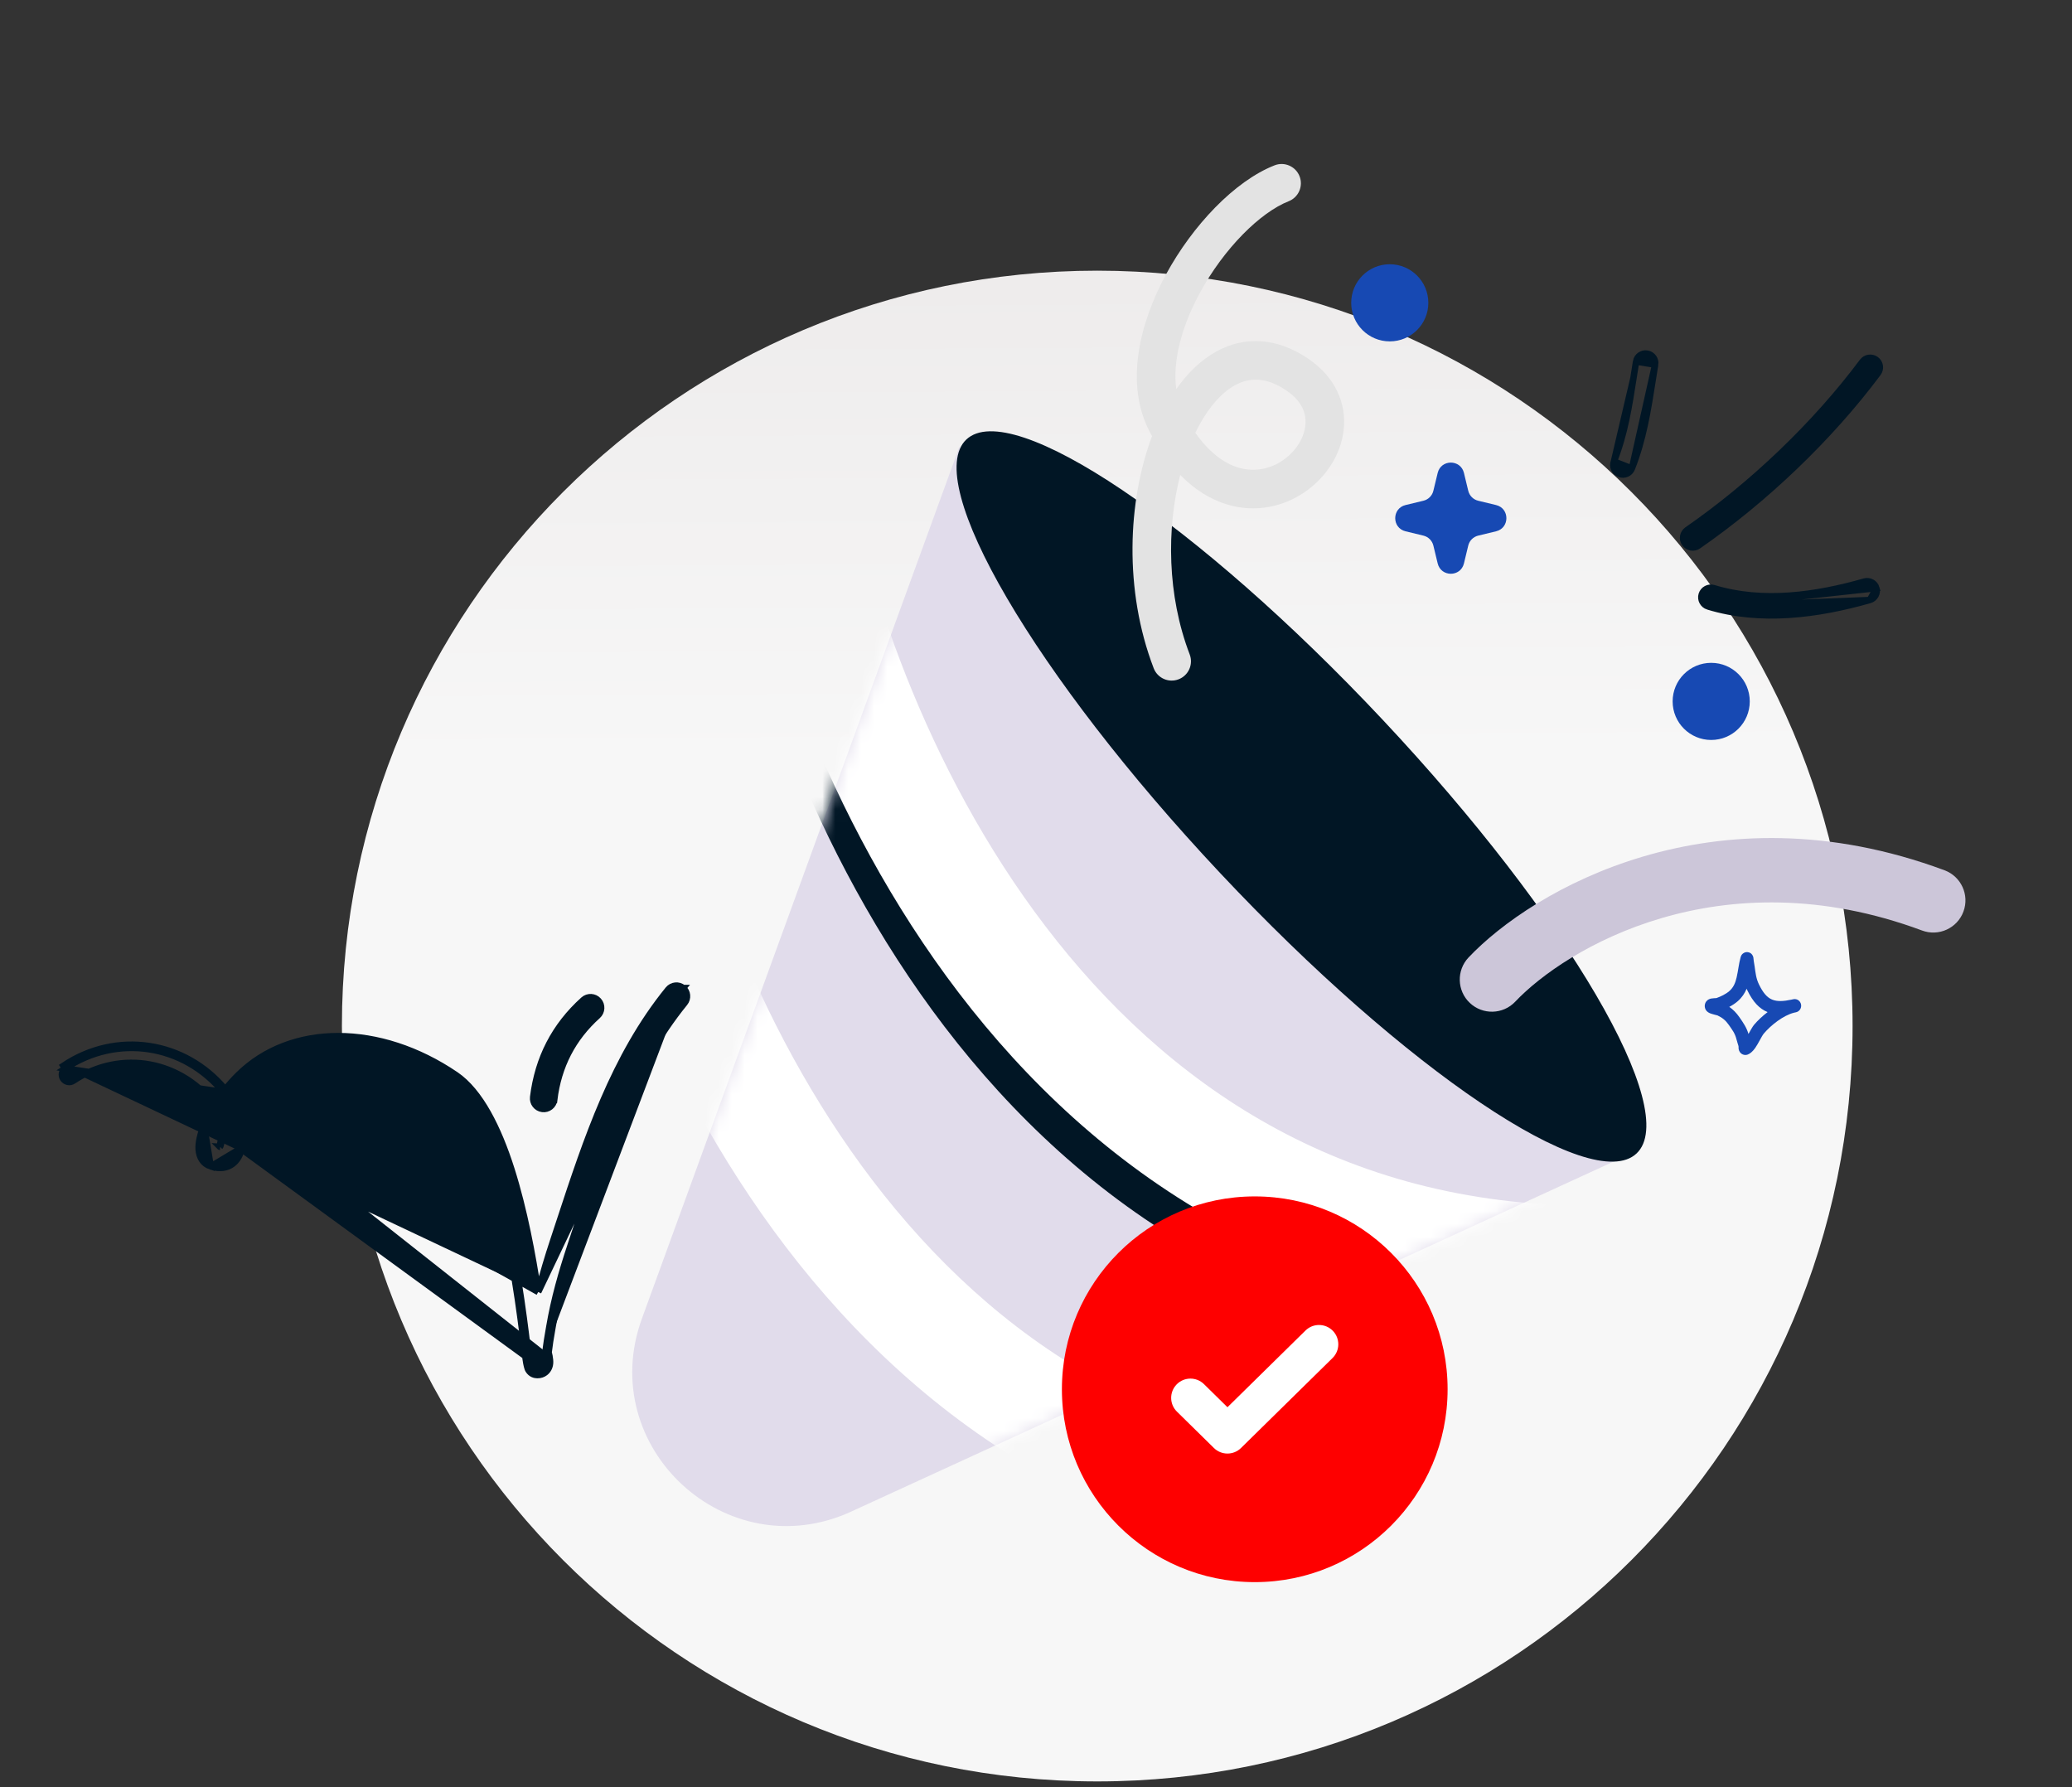 <svg width="160" height="138" viewBox="0 0 160 138" fill="none" xmlns="http://www.w3.org/2000/svg">
	<rect x="0" y="0" width="160" height="138" fill="#333333" stroke="none"/>
	<path d="M84.729 137.553C116.942 137.553 143.056 111.439 143.056 79.227C143.056 47.014 116.942 20.9 84.729 20.9C52.516 20.9 26.402 47.014 26.402 79.227C26.402 111.439 52.516 137.553 84.729 137.553Z" fill="url(#paint0_linear_4300_465)" />
	<path d="M49.57 101.812L74.079 34.513L125.763 89.16L65.735 116.716C56.119 121.131 45.95 111.754 49.57 101.812Z" fill="#E1DCEB" />
	<path d="M106.608 55.766C113.744 63.37 119.495 70.907 123.028 76.944C124.795 79.964 125.999 82.596 126.548 84.666C126.822 85.702 126.929 86.583 126.867 87.296C126.806 88.007 126.58 88.532 126.203 88.886C125.826 89.24 125.287 89.432 124.574 89.448C123.859 89.465 122.986 89.302 121.97 88.963C119.939 88.284 117.388 86.916 114.486 84.961C108.685 81.053 101.527 74.836 94.391 67.233C87.255 59.63 81.503 52.092 77.971 46.055C76.203 43.035 74.999 40.403 74.451 38.333C74.176 37.297 74.069 36.416 74.131 35.703C74.192 34.993 74.418 34.467 74.795 34.113C75.172 33.76 75.711 33.567 76.424 33.551C77.139 33.535 78.013 33.697 79.028 34.036C81.059 34.715 83.61 36.083 86.512 38.038C92.313 41.946 99.472 48.163 106.608 55.766Z" fill="#011625" stroke="#011625" stroke-width="0.496" />
	<mask id="mask0_4300_465" style="mask-type:alpha" maskUnits="userSpaceOnUse" x="48" y="34" width="78" height="84">
		<path d="M49.57 101.812L74.079 34.513L125.763 89.16L65.735 116.716C56.119 121.13 45.95 111.754 49.57 101.812Z" fill="#E1DCEB" />
	</mask>
	<g mask="url(#mask0_4300_465)">
		<path fill-rule="evenodd" clip-rule="evenodd" d="M72.929 79.263C62.574 65.702 57.334 49.535 55.645 38.681L63.983 37.383C65.504 47.153 70.305 61.922 79.636 74.142C88.878 86.246 102.401 95.685 121.686 95.685V104.124C99.18 104.124 83.371 92.939 72.929 79.263Z" fill="#011625" />
		<path fill-rule="evenodd" clip-rule="evenodd" d="M74.042 76.67C63.687 63.109 58.448 46.942 56.758 36.088L65.096 34.79C66.617 44.56 71.418 59.329 80.749 71.548C89.992 83.653 103.514 93.092 122.799 93.092V101.531C100.293 101.531 84.485 90.346 74.042 76.67Z" fill="white" />
		<path fill-rule="evenodd" clip-rule="evenodd" d="M60.702 96.306C50.347 82.745 45.108 66.578 43.418 55.724L51.756 54.426C53.277 64.196 58.078 78.965 67.409 91.184C76.652 103.289 90.174 112.728 109.459 112.728V121.167C86.953 121.167 71.145 109.982 60.702 96.306Z" fill="white" />
	</g>
	<circle cx="96.892" cy="107.273" r="14.892" fill="#FE0000" />
	<path fill-rule="evenodd" clip-rule="evenodd" d="M102.917 102.754C103.493 103.341 103.485 104.284 102.899 104.86L95.829 111.81C95.249 112.379 94.32 112.379 93.741 111.81L90.883 109C90.296 108.424 90.288 107.481 90.865 106.894C91.441 106.308 92.384 106.3 92.971 106.876L94.785 108.66L100.811 102.736C101.397 102.16 102.34 102.168 102.917 102.754Z" fill="white" />
	<path d="M126.015 36.174L126.015 36.173C126.897 33.935 127.248 31.704 127.616 29.364C127.679 28.966 127.742 28.564 127.808 28.159L126.015 36.174ZM126.015 36.174C125.865 36.556 125.432 36.745 125.051 36.594L125.049 36.593C124.667 36.445 124.478 36.013 124.629 35.631L124.629 35.631M126.015 36.174L124.629 35.631M124.629 35.631C125.469 33.495 125.801 31.355 126.138 29.183M124.629 35.631L126.138 29.183M126.138 29.183C126.203 28.763 126.268 28.342 126.338 27.919L126.138 29.183ZM127.193 27.305C127.6 27.372 127.874 27.753 127.808 28.158L126.338 27.919C126.404 27.513 126.788 27.238 127.193 27.305Z" fill="#011625" stroke="#011625" stroke-width="0.496" />
	<path d="M131.136 42.143L131.136 42.143C130.799 42.377 130.334 42.293 130.099 41.956C129.865 41.621 129.948 41.158 130.285 40.923C135.283 37.464 140.18 32.804 143.822 27.923L143.822 27.923C144.066 27.595 144.534 27.526 144.865 27.771C145.194 28.014 145.263 28.48 145.018 28.809C141.286 33.812 136.263 38.592 131.136 42.143Z" fill="#011625" stroke="#011625" stroke-width="0.496" />
	<path d="M144.894 45.414L144.894 45.414C144.781 45.02 144.368 44.791 143.972 44.904C140.278 45.96 136.142 46.574 132.337 45.413L132.337 45.413C131.943 45.292 131.526 45.514 131.407 45.904L131.407 45.904C131.287 46.294 131.508 46.711 131.901 46.831L144.894 45.414ZM144.894 45.414C145.007 45.804 144.78 46.216 144.384 46.331M144.894 45.414L144.384 46.331M144.384 46.331C140.365 47.479 135.937 48.063 131.902 46.831L144.384 46.331Z" fill="#011625" stroke="#011625" stroke-width="0.496" />
	<circle cx="132.139" cy="54.159" r="2.978" fill="#1749B3" />
	<circle cx="107.318" cy="23.382" r="2.978" fill="#1749B3" />
	<path d="M113.046 36.517C112.789 35.453 111.275 35.453 111.018 36.517L110.685 37.895C110.593 38.276 110.296 38.573 109.916 38.665L108.537 38.997C107.473 39.254 107.473 40.768 108.537 41.025L109.916 41.358C110.296 41.45 110.593 41.747 110.685 42.127L111.018 43.505C111.275 44.57 112.789 44.57 113.046 43.505L113.378 42.127C113.47 41.747 113.767 41.45 114.147 41.358L115.526 41.025C116.59 40.768 116.59 39.254 115.526 38.997L114.147 38.665C113.767 38.573 113.47 38.276 113.378 37.895L113.046 36.517Z" fill="#1749B3" />
	<path fill-rule="evenodd" clip-rule="evenodd" d="M100.351 13.608C100.652 14.374 100.275 15.238 99.51 15.539C97.325 16.398 94.525 19.165 92.656 22.61C91.233 25.232 90.542 27.88 90.832 30.046C91.706 28.799 92.753 27.775 93.967 27.117C96.143 25.939 98.625 26.064 101.029 27.702C103.129 29.133 103.986 31.169 103.759 33.199C103.542 35.139 102.359 36.893 100.753 37.995C99.123 39.113 96.96 39.629 94.728 38.945C93.462 38.557 92.249 37.808 91.138 36.671C90.079 40.795 90.117 45.961 91.868 50.53C92.162 51.298 91.778 52.159 91.01 52.453C90.242 52.748 89.381 52.364 89.087 51.596C86.778 45.57 87.078 38.688 88.961 33.676C88.907 33.579 88.854 33.481 88.802 33.382C86.821 29.642 88.007 24.932 90.038 21.189C92.085 17.418 95.331 13.982 98.42 12.767C99.185 12.466 100.05 12.843 100.351 13.608ZM92.305 33.42C93.43 35.018 94.597 35.79 95.6 36.097C96.863 36.484 98.095 36.206 99.068 35.539C100.065 34.854 100.691 33.829 100.799 32.868C100.896 31.995 100.592 31.008 99.352 30.163C97.781 29.092 96.49 29.138 95.385 29.736C94.283 30.333 93.193 31.582 92.305 33.42Z" fill="#E3E3E3" />
	<path fill-rule="evenodd" clip-rule="evenodd" d="M148.425 71.851C132.816 66.049 120.87 73.263 117.007 77.344C116.065 78.339 114.494 78.382 113.498 77.44C112.503 76.498 112.46 74.927 113.402 73.931C118.308 68.749 132.272 60.551 150.155 67.198C151.44 67.675 152.094 69.104 151.616 70.389C151.139 71.674 149.71 72.329 148.425 71.851Z" fill="#CCC6D9" />
	<path fill-rule="evenodd" clip-rule="evenodd" d="M132.543 77.067C132.892 76.939 133.258 76.769 133.541 76.524C133.877 76.233 134.013 75.857 134.105 75.462C134.223 74.954 134.27 74.413 134.412 73.905C134.465 73.716 134.567 73.645 134.611 73.613C134.721 73.533 134.832 73.511 134.937 73.519C135.062 73.529 135.232 73.577 135.345 73.791C135.361 73.822 135.381 73.869 135.395 73.933C135.406 73.98 135.412 74.126 135.423 74.187C135.45 74.336 135.473 74.485 135.494 74.634C135.565 75.133 135.605 75.556 135.828 76.014C136.131 76.636 136.435 77.016 136.846 77.185C137.244 77.347 137.72 77.317 138.328 77.189C138.386 77.175 138.443 77.162 138.5 77.152C138.768 77.104 139.024 77.285 139.077 77.559C139.13 77.834 138.959 78.101 138.694 78.161C138.638 78.174 138.584 78.186 138.53 78.197C137.708 78.406 136.757 79.151 136.204 79.805C136.034 80.006 135.784 80.569 135.53 80.928C135.342 81.193 135.131 81.368 134.954 81.43C134.835 81.471 134.735 81.465 134.652 81.444C134.532 81.413 134.433 81.347 134.356 81.24C134.314 81.182 134.276 81.104 134.257 81.004C134.249 80.957 134.248 80.835 134.248 80.78C134.196 80.596 134.132 80.417 134.086 80.232C133.976 79.791 133.76 79.512 133.502 79.143C133.262 78.797 133.004 78.58 132.625 78.407C132.576 78.395 132.179 78.295 132.038 78.237C131.833 78.153 131.736 78.012 131.7 77.936C131.64 77.808 131.634 77.695 131.646 77.601C131.663 77.463 131.724 77.344 131.831 77.249C131.898 77.189 131.997 77.131 132.13 77.103C132.233 77.081 132.505 77.068 132.543 77.067ZM134.875 76.347C134.893 76.389 134.913 76.432 134.933 76.475C135.377 77.385 135.873 77.894 136.476 78.14L136.496 78.148C136.093 78.456 135.728 78.8 135.449 79.13C135.334 79.266 135.182 79.547 135.017 79.837C134.868 79.338 134.624 78.985 134.317 78.544C134.082 78.207 133.836 77.954 133.534 77.747C133.769 77.624 133.992 77.479 134.187 77.31C134.511 77.028 134.726 76.702 134.875 76.347Z" fill="#1749B3" />
	<path d="M42.549 84.885C42.512 85.199 42.227 85.421 41.914 85.382C41.603 85.342 41.379 85.056 41.418 84.742L42.549 84.885ZM42.549 84.885L42.796 84.915C42.742 85.365 42.333 85.685 41.883 85.628L41.882 85.628C41.436 85.571 41.115 85.161 41.172 84.711C41.541 81.723 42.818 79.221 45.059 77.204C45.395 76.902 45.914 76.931 46.214 77.27C46.516 77.607 46.487 78.126 46.152 78.428L46.152 78.428C44.214 80.171 43.115 82.327 42.796 84.916L42.549 84.885Z" fill="#011625" stroke="#011625" stroke-width="0.496" />
	<path d="M16.275 90.066L16.275 90.066C15.672 89.87 15.384 89.359 15.342 88.768C15.301 88.226 15.487 87.583 15.596 87.286C15.596 87.286 15.596 87.286 15.596 87.286L15.829 87.372L16.275 90.066ZM16.275 90.066C16.981 90.293 17.532 90.182 17.939 89.889C18.327 89.61 18.571 89.158 18.678 88.626L18.678 88.626M16.275 90.066L18.678 88.626M18.678 88.626C18.78 88.118 18.757 87.517 18.675 86.958C18.601 86.454 18.477 85.969 18.339 85.591M18.678 88.626L18.339 85.591M40.841 104.922C40.81 104.693 40.774 104.391 40.73 104.029C40.436 101.601 39.809 96.432 38.513 91.857C37.557 88.479 36.27 85.413 34.416 84.152C29.122 80.552 22.977 80.443 19.372 84C18.888 84.477 18.448 84.998 18.06 85.556C18.357 86.299 18.624 87.641 18.435 88.577L40.841 104.922ZM40.841 104.922C40.899 105.357 40.981 105.608 41.012 105.655C41.158 105.891 41.355 105.927 41.49 105.931C41.684 105.934 41.829 105.874 41.941 105.791C42.091 105.677 42.201 105.503 42.226 105.257C42.239 105.121 42.219 104.938 42.183 104.745C42.175 104.705 42.165 104.664 42.155 104.624C42.132 104.53 42.11 104.439 42.118 104.369M40.841 104.922L18.339 85.591M18.339 85.591C18.699 85.086 19.104 84.613 19.546 84.177C23.038 80.732 29.042 80.798 34.277 84.357C35.152 84.953 35.914 85.991 36.579 87.321C37.242 88.648 37.798 90.243 38.274 91.924C39.564 96.478 40.188 101.625 40.483 104.056C40.527 104.42 40.564 104.724 40.595 104.955L40.595 104.955C40.625 105.181 40.662 105.362 40.696 105.496C40.713 105.562 40.73 105.619 40.746 105.664C40.759 105.701 40.777 105.749 40.802 105.788C41.008 106.119 41.302 106.173 41.483 106.179L41.485 106.179C41.739 106.183 41.937 106.103 42.089 105.99L42.09 105.989C42.296 105.833 42.441 105.595 42.473 105.282L42.473 105.28C42.489 105.108 42.464 104.898 42.427 104.7L42.427 104.697C42.419 104.658 42.41 104.619 42.401 104.585C42.4 104.578 42.398 104.57 42.396 104.563C42.389 104.537 42.384 104.513 42.379 104.491C42.372 104.462 42.368 104.44 42.366 104.422C42.364 104.404 42.365 104.397 42.365 104.397L42.118 104.369M42.118 104.369C42.185 103.807 42.281 103.251 42.377 102.694C42.391 102.613 42.405 102.531 42.419 102.45C42.782 100.303 43.368 98.251 44.054 96.185C44.237 95.63 44.42 95.074 44.603 94.516C46.59 88.468 48.624 82.272 52.676 77.286C52.874 77.042 52.839 76.68 52.594 76.48M42.118 104.369L42.364 104.398C42.43 103.843 42.525 103.294 42.621 102.737C42.635 102.655 42.649 102.574 42.663 102.492L42.663 102.491C43.024 100.361 43.606 98.323 44.289 96.263L44.064 96.188L44.289 96.263C44.473 95.71 44.655 95.155 44.837 94.599C46.827 88.543 48.847 82.391 52.868 77.443L52.868 77.443C53.152 77.093 53.103 76.576 52.752 76.288M52.594 76.48L52.753 76.289C52.753 76.289 52.752 76.289 52.752 76.288M52.594 76.48C52.352 76.279 51.993 76.315 51.793 76.56L52.594 76.48ZM52.752 76.288C52.403 76 51.887 76.053 51.601 76.403L51.6 76.404C47.402 81.568 45.292 87.982 43.249 94.189C43.078 94.709 42.908 95.227 42.737 95.742L42.737 95.742C42.295 97.076 41.892 98.407 41.56 99.763M52.752 76.288L41.56 99.763M41.56 99.763C41.13 96.918 40.478 93.398 39.493 90.292C38.984 88.684 38.377 87.183 37.667 85.925C36.958 84.669 36.137 83.641 35.193 82.998L35.193 82.998C29.329 79.011 22.457 78.999 18.399 83.005L18.399 83.005C18.044 83.356 17.707 83.728 17.395 84.12C14.273 80.367 9 79.542 4.891 82.293C4.891 82.293 4.891 82.293 4.891 82.293L5.029 82.499M41.56 99.763L16.521 85.664C16.489 85.62 16.457 85.576 16.425 85.533C16.453 85.486 16.481 85.438 16.51 85.391L16.722 85.519C14.119 81.892 9.346 80.987 5.663 83.453C5.4 83.629 5.047 83.557 4.871 83.294C4.697 83.03 4.767 82.675 5.029 82.499M5.029 82.499C9.046 79.811 14.201 80.628 17.239 84.32L5.029 82.499ZM16.99 88.55C16.987 88.55 16.982 88.55 16.976 88.55C16.975 88.55 16.974 88.55 16.973 88.549L16.99 88.55ZM16.99 88.55C16.997 88.543 17.009 88.527 17.023 88.492C17.042 88.445 17.057 88.384 17.075 88.298L17.075 88.298C17.1 88.174 17.114 88.036 17.118 87.892M16.99 88.55L17.118 87.892M17.118 87.892C17.062 88.052 16.985 88.311 16.973 88.545L17.118 87.892Z" fill="#011625" stroke="#011625" stroke-width="0.496" />
	<defs>
		<linearGradient id="paint0_linear_4300_465" x1="84.279" y1="1.907" x2="85.474" y2="206.741" gradientUnits="userSpaceOnUse">
			<stop stop-color="#E9E6E6" />
			<stop offset="0.276" stop-color="#F7F7F7" />
		</linearGradient>
	</defs>
</svg>
